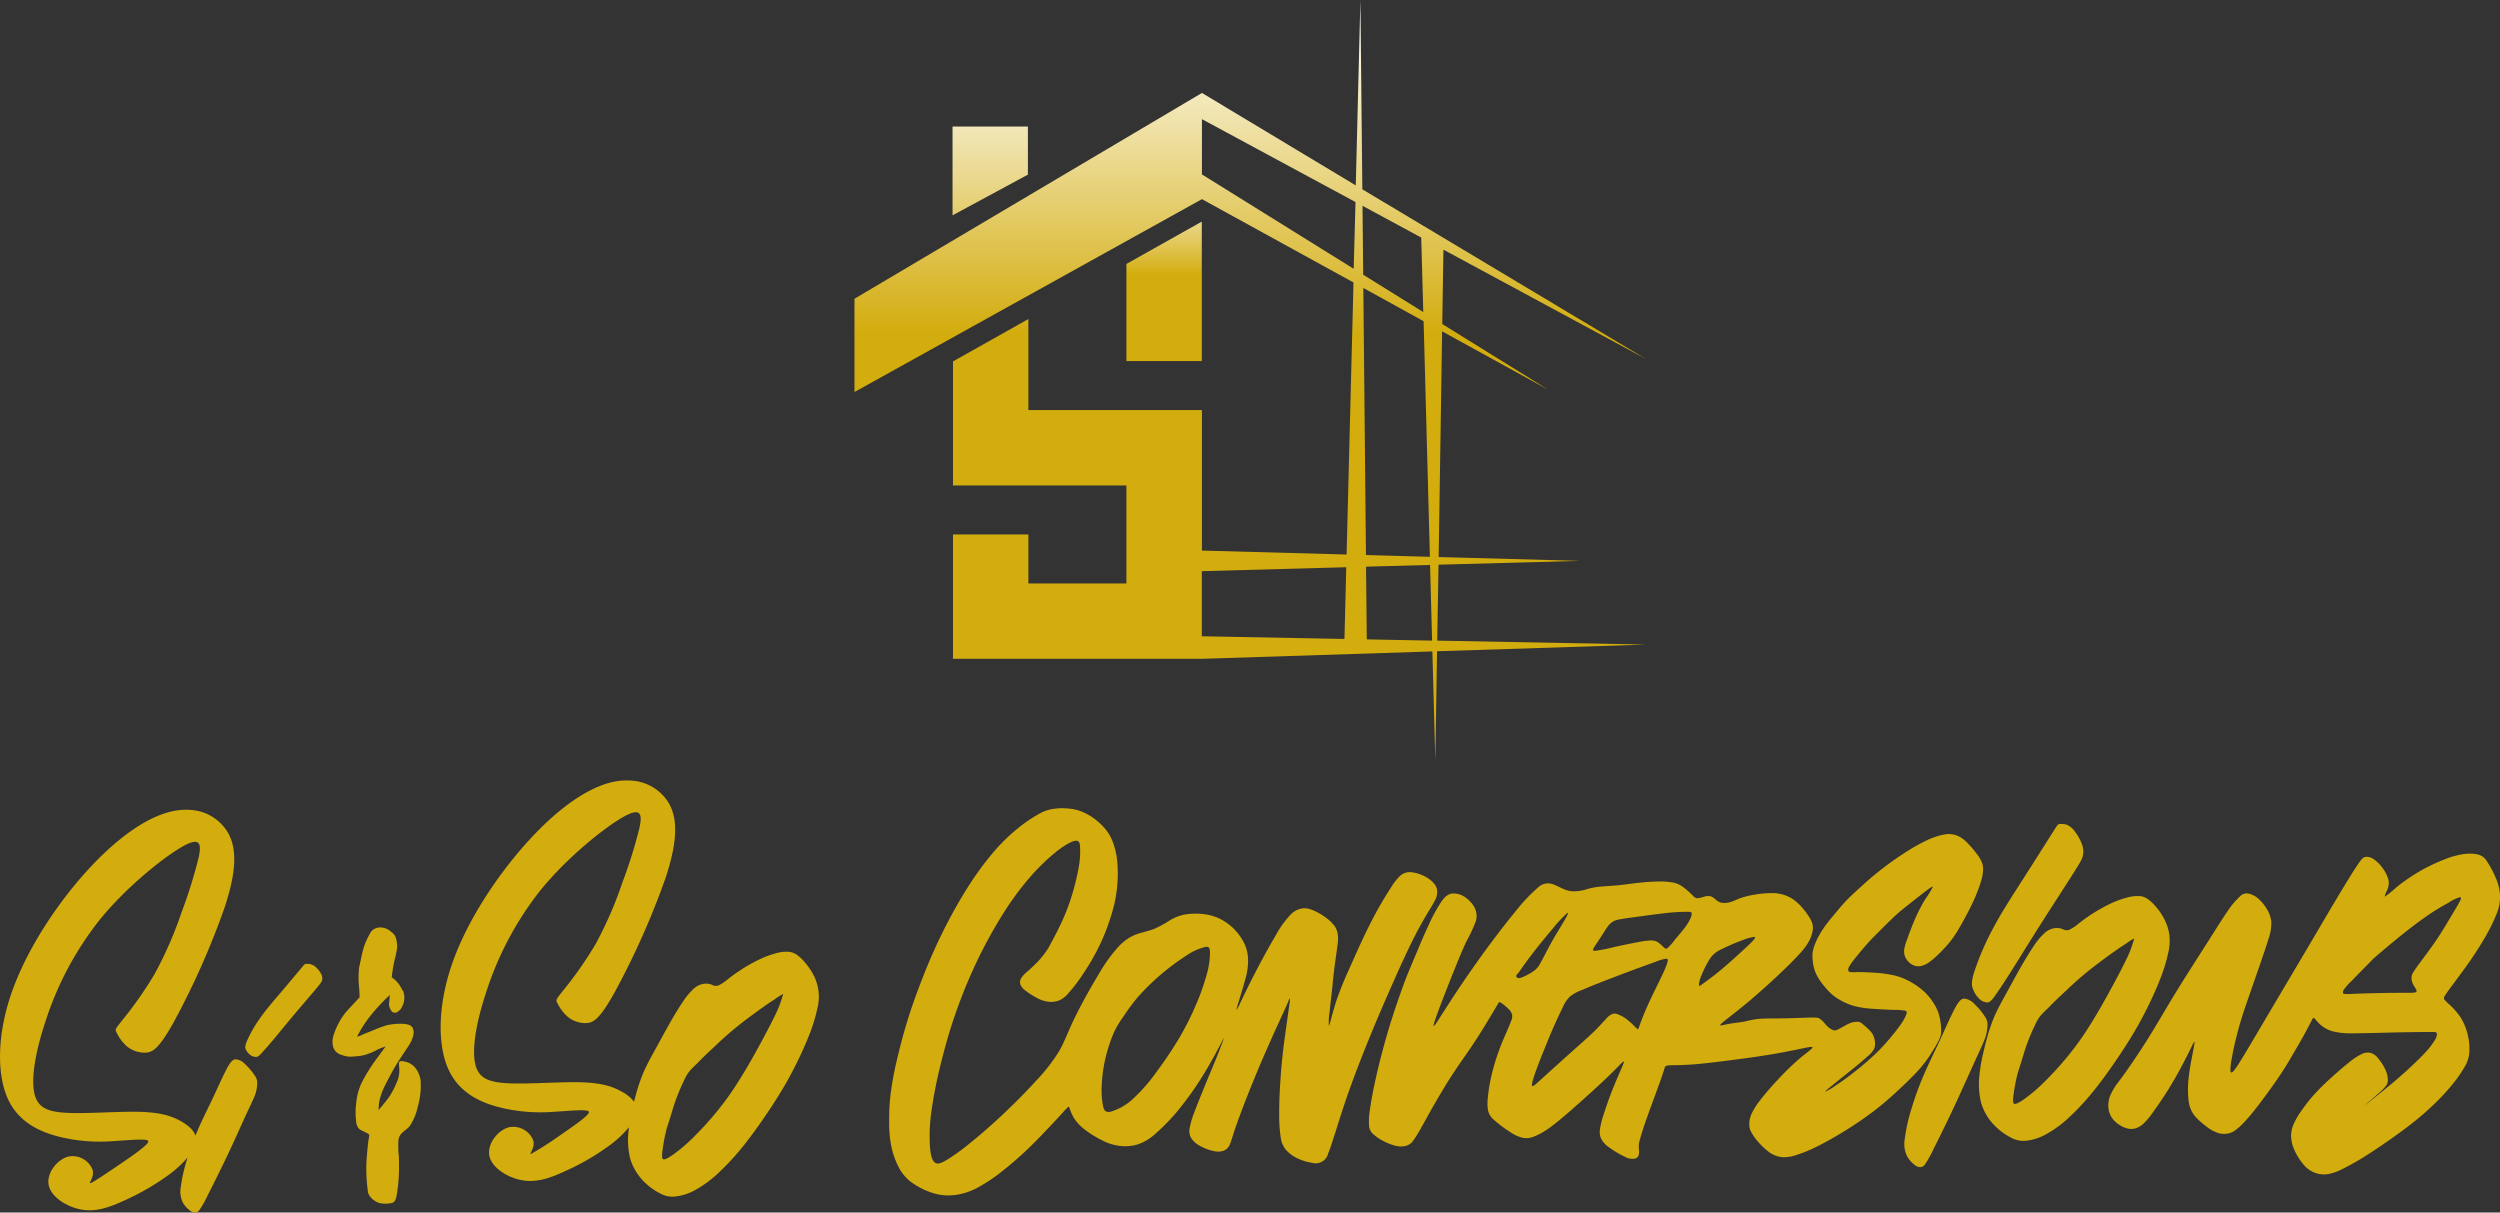 <svg xmlns="http://www.w3.org/2000/svg" xmlns:xlink="http://www.w3.org/1999/xlink" viewBox="0 0 723.83 351.07"><rect x="0" y="0" width="723.83" height="351.07" fill="#333333" stroke="none"/><defs><style>.cls-1{isolation:isolate;}.cls-2{fill:#d3ac0d;}.cls-3{fill:url(#linear-gradient);}.cls-4{fill:url(#linear-gradient-2);}.cls-5{fill:url(#linear-gradient-3);}</style><linearGradient id="linear-gradient" x1="361.99" y1="220.25" x2="361.99" gradientUnits="userSpaceOnUse"><stop offset="0.56" stop-color="#d3ac0d"/><stop offset="0.81" stop-color="#eddd9a"/><stop offset="1" stop-color="#fff"/></linearGradient><linearGradient id="linear-gradient-2" x1="337.04" y1="104.54" x2="337.04" y2="64.16" gradientUnits="userSpaceOnUse"><stop offset="0.62" stop-color="#d3ac0d"/><stop offset="0.67" stop-color="#d7b321"/><stop offset="0.9" stop-color="#e5cd6c"/><stop offset="1" stop-color="#ead78a"/></linearGradient><linearGradient id="linear-gradient-3" x1="286.7" y1="62.35" x2="286.7" y2="36.63" gradientUnits="userSpaceOnUse"><stop offset="0" stop-color="#e4cd6c"/><stop offset="0.41" stop-color="#ead88d"/><stop offset="1" stop-color="#f2e7b8"/></linearGradient></defs><g id="Layer_2" data-name="Layer 2"><g id="Layer_1-2" data-name="Layer 1"><g class="cls-1"><path class="cls-2" d="M594.15,241.28c-1.66,2.64-5,7.91-8.22,12.94S579.58,264,577,268.89a79,79,0,0,0-5.46,12.71c-.89,2.93-.64,3.87-.27,4.8a7.36,7.36,0,0,0,1.64,2.63,3.5,3.5,0,0,0,2.59,1.21c.81-.11,1.4-.91,2.33-2.24s2.22-3.21,4.49-6.81,5.53-8.92,9-14.36,7.09-11,9.12-14.21,2.44-4,2.63-4.93a6,6,0,0,0-.25-3.18,13.92,13.92,0,0,0-2-3.65,5.68,5.68,0,0,0-2.42-2.07,4.85,4.85,0,0,0-2.17-.19C595.82,238.65,595.82,238.65,594.15,241.28Z"/><path class="cls-2" d="M574.81,294.51a19.7,19.7,0,0,0-3.14-3.81,4.74,4.74,0,0,0-2.89-1.57c-.81,0-1.5.48-2.68,2.64s-2.85,6-4.48,9.5-3.22,6.7-4.64,10a90.6,90.6,0,0,0-3.6,9.91,50.28,50.28,0,0,0-1.89,8.6,8.22,8.22,0,0,0,.59,4.84,8,8,0,0,0,2.29,2.67,2.56,2.56,0,0,0,1.65.64,1.64,1.64,0,0,0,1.29-.76,30.66,30.66,0,0,0,2.57-4.62c1.52-3,4-8,6.13-12.59s4-8.77,5.46-12,2.58-5.49,3.19-7.16a11.62,11.62,0,0,0,.76-3.62A3.89,3.89,0,0,0,574.81,294.51Z"/><path class="cls-2" d="M617.92,271.69a8.76,8.76,0,0,1-.42,1.41,26.9,26.9,0,0,1-1.19,3.24c-1.17,2.59-3.21,6.47-5.29,10.29s-4.24,7.57-6.26,10.75a87.55,87.55,0,0,1-6.12,8.49,97.91,97.91,0,0,1-7.06,7.71,47.32,47.32,0,0,1-5.58,4.7c-1.44,1-2.39,1.47-2.83,1.3s-.36-1.44-.16-2.79a51.23,51.23,0,0,1,1.16-6c.29-1,.78-2.4,1.51-4.83s1.08-3.42,1.75-5.13,1.16-2.77,2.16-4.86,2.68-3.33,3.89-4.6,2.08-2.08,5-4.82a98.85,98.85,0,0,1,9-7.63c3.46-2.59,5.88-4.33,7.78-5.52A26.16,26.16,0,0,1,617.92,271.69Zm1-12.25a10.62,10.62,0,0,0-2.67.32,27.71,27.71,0,0,0-5.21,1.88,48.53,48.53,0,0,0-5.45,3.06c-1.54,1-2.64,1.83-3.7,2.65a12.84,12.84,0,0,1-2.87,1.9,2.38,2.38,0,0,1-1.85-.26,4.5,4.5,0,0,0-2.18-.27,5.51,5.51,0,0,0-2.94,1.35,20.06,20.06,0,0,0-3.33,4c-1.16,1.74-2.41,3.8-3.75,6.14s-2.75,5-4.06,7.35-2.51,4.56-3.43,6.66a45.61,45.61,0,0,0-2.05,5.85c-.5,1.73-.84,3.15-1.24,4.91a47.44,47.44,0,0,0-1.08,6.35,22.71,22.71,0,0,0,.48,7.94,15.61,15.61,0,0,0,3.77,6.47,18.13,18.13,0,0,0,5,3.69,7.21,7.21,0,0,0,4.15.86,15.06,15.06,0,0,0,5.54-1.69,32.44,32.44,0,0,0,7.08-5.14,74.83,74.83,0,0,0,8.23-9.11c2.88-3.71,5.86-8.06,8.19-11.7a110,110,0,0,0,5.58-9.7,103.62,103.62,0,0,0,4.29-9.44,47,47,0,0,0,2.41-7.9,14.41,14.41,0,0,0,.19-5.45,14.57,14.57,0,0,0-1.62-4.5,18.84,18.84,0,0,0-2.45-3.42,11.67,11.67,0,0,0-2.19-2,4.69,4.69,0,0,0-2.13-.79Z"/><path class="cls-2" d="M349.32,274.13c.88,0,1,.63,1,1.79a22.51,22.51,0,0,1-.78,5.66,65.6,65.6,0,0,1-3.21,9.2,82.33,82.33,0,0,1-4.9,9.75,114,114,0,0,1-6.48,9.67,49,49,0,0,1-7.06,8.08,16,16,0,0,1-6.45,3.62c-1.45.25-1.83-.51-2.1-1.79a24.14,24.14,0,0,1-.37-5.4,41.82,41.82,0,0,1,1-7.91,44.27,44.27,0,0,1,2.49-7.73,24.71,24.71,0,0,1,2.67-4.54,61,61,0,0,1,4.23-5.75,68.58,68.58,0,0,1,14.41-12.29,15.92,15.92,0,0,1,5.38-2.35ZM307.48,234a19.66,19.66,0,0,0-2.34.17,11.77,11.77,0,0,0-4.44,1.55,43.11,43.11,0,0,0-6.45,4.47,54.25,54.25,0,0,0-7,7,89.17,89.17,0,0,0-7,9.63c-2.32,3.66-4.66,7.77-6.85,12.13s-4.25,9-6,13.45-3.31,8.71-4.61,12.93-2.38,8.37-3.21,12a93.19,93.19,0,0,0-1.75,9.64,61.82,61.82,0,0,0-.39,7.67,34.74,34.74,0,0,0,.59,7.07,23.15,23.15,0,0,0,2.54,6.91,12.79,12.79,0,0,0,4.3,4.35,21.32,21.32,0,0,0,6,2.68,15.14,15.14,0,0,0,6,.29,19,19,0,0,0,6.16-2.07,48.7,48.7,0,0,0,7.43-5,101.13,101.13,0,0,0,8.67-7.72c3.15-3.12,6.6-6.86,8.38-8.81s1.9-2.13,2.11-1.64a16.65,16.65,0,0,0,1.2,2.81,13,13,0,0,0,3.31,3.58,30,30,0,0,0,5.3,3.23,14.28,14.28,0,0,0,4.8,1.45,12.66,12.66,0,0,0,5.09-.4,14.38,14.38,0,0,0,5.26-3.16,58.24,58.24,0,0,0,6.78-7.05,91.83,91.83,0,0,0,6.57-9.21c1.95-3.1,3.58-6.07,4.71-8.21,1-1.82,1.55-3.05,1.66-3.13h0a.18.18,0,0,1,0,.06c-.08.39-.86,2.49-1.86,5S350.21,311,349,314s-2.44,5.95-3.24,8.13a23.81,23.81,0,0,0-1.33,4.59,4.05,4.05,0,0,0,.42,2.73,6.68,6.68,0,0,0,2.55,2.3,14.19,14.19,0,0,0,4,1.52,5,5,0,0,0,3-.14,3.36,3.36,0,0,0,1.71-1.85c.39-.87.64-2,1.6-4.79s2.64-7.24,4.35-11.5,3.45-8.33,4.81-11.42,2.32-5.2,3.34-7.42,2.08-4.52,2.7-5.94a5.23,5.23,0,0,1,.58-1.22h0a5.3,5.3,0,0,1-.13,1.48c-.29,2.2-1,7.1-1.58,11.45s-.89,8.16-1.11,11.62-.32,6.57-.3,9.24a42,42,0,0,0,.44,6.55,7,7,0,0,0,1.56,3.65,10.36,10.36,0,0,0,3.44,2.46,15.15,15.15,0,0,0,4.11,1.24,3.7,3.7,0,0,0,4.62-2.71c.56-1.29,1.17-3.21,2.18-6.41s2.4-7.68,4.37-13.14,4.53-11.86,6.71-17.11,4-9.35,5.91-13.67,4-8.85,5.79-12.37,3.27-6,4.31-7.73a35.52,35.52,0,0,0,1.92-3.37,4.77,4.77,0,0,0,.39-2,3.44,3.44,0,0,0-.53-1.82,7.18,7.18,0,0,0-1.84-1.86,10.16,10.16,0,0,0-2.46-1.3,10.7,10.7,0,0,0-2.55-.64,4.44,4.44,0,0,0-1.91.17,4.12,4.12,0,0,0-1.59,1,17,17,0,0,0-2.57,3.36,104.27,104.27,0,0,0-5.7,9.87c-2.26,4.41-4.68,9.85-6.46,13.89a94.68,94.68,0,0,0-3.8,9.54c-.91,2.89-1.62,6-1.89,6.54a.19.19,0,0,1-.07.08h0a18.09,18.09,0,0,1,.21-4c.23-2.28.53-4.71.76-6.89s.4-4.1.69-6.31.68-4.69.86-6.35a9.69,9.69,0,0,0,0-3.28,5.55,5.55,0,0,0-1-2.24,11.3,11.3,0,0,0-2.25-2.14,18.19,18.19,0,0,0-2.72-1.72,10.52,10.52,0,0,0-2.23-.89,4.72,4.72,0,0,0-2.21-.14,6.08,6.08,0,0,0-3.09,1.67,27.55,27.55,0,0,0-4.34,6c-1.88,3.14-4.34,7.67-6.23,11.33s-3.21,6.48-4.1,8.33a10.31,10.31,0,0,1-1.08,2h0a1.94,1.94,0,0,1,.13-.72c.39-1.44,1.64-5.23,2.35-7.94a19.34,19.34,0,0,0,.86-5.92,11.77,11.77,0,0,0-1-4.45,15.75,15.75,0,0,0-6.78-7.13,14,14,0,0,0-4.85-1.51,19,19,0,0,0-5.65.08,12.81,12.81,0,0,0-4.38,1.69,31.91,31.91,0,0,1-4.59,2.5c-1.72.67-3.66,1-5.38,1.66a13.56,13.56,0,0,0-4.83,3.4,43.87,43.87,0,0,0-5.57,7.67c-2.32,3.79-5.3,9.13-7.25,13.15s-2.84,6.73-4.42,9.48A51.67,51.67,0,0,1,299.9,313c-2.89,3.19-6.43,6.76-9.9,10s-6.86,6.15-9.61,8.34a58.68,58.68,0,0,1-6.34,4.54c-1.53.9-2.5,1.25-3.24.81s-1.27-1.64-1.51-4.12a49.69,49.69,0,0,1,.36-10.68,133.44,133.44,0,0,1,2.86-14.39c1.18-4.77,2.43-9.14,4.08-13.89a149.31,149.31,0,0,1,6.07-14.9,137.07,137.07,0,0,1,7.71-14.08,84.51,84.51,0,0,1,7.89-10.72,59.6,59.6,0,0,1,7.87-7.57c2.38-1.84,4.32-2.85,5.36-2.92s1.18.8,1.23,2.12a26.47,26.47,0,0,1-.41,5.62,71.46,71.46,0,0,1-2.15,8.63,58.64,58.64,0,0,1-2.92,7.48c-1.09,2.34-2.34,4.69-3,5.87a13.41,13.41,0,0,1-1,1.78,28.14,28.14,0,0,1-2.31,3,46.52,46.52,0,0,1-3.4,3.29,9,9,0,0,0-1.94,2.09,2.27,2.27,0,0,0-.14,1.79,3.85,3.85,0,0,0,1.4,1.68,22.31,22.31,0,0,0,3.37,2.17,9.22,9.22,0,0,0,3.34,1.1,6.48,6.48,0,0,0,3.09-.38,7.45,7.45,0,0,0,2.72-2.14,44.94,44.94,0,0,0,3.69-4.76c1.37-2,2.81-4.32,4-6.52a56.44,56.44,0,0,0,3.11-6.72,64,64,0,0,0,2.42-7.59,40.18,40.18,0,0,0,.87-12.67,22.2,22.2,0,0,0-1.26-5.44A12.57,12.57,0,0,0,320,240a18.34,18.34,0,0,0-3.2-3,17,17,0,0,0-3.42-1.93,12.25,12.25,0,0,0-3.61-.93A21.07,21.07,0,0,0,307.48,234Z"/><path class="cls-2" d="M482.45,277.58a.38.38,0,0,1,.43.41c0,.72-.69,2.42-1.86,4.85s-2.76,5.58-3.95,8.24-2,4.82-2.38,5.89-.39,1.09-.54,1-.44-.38-1-.93a24.06,24.06,0,0,0-2.25-2,9.73,9.73,0,0,0-2.46-1.35,2.18,2.18,0,0,0-1.66-.11A5.45,5.45,0,0,0,465,295c-.8.84-1.89,2.11-3.62,3.79s-4.11,3.76-6.81,6.17-5.72,5.15-7.76,7-3.1,2.92-3.24,2.32.61-2.84,1.52-5.29,2-5.1,3.27-8.22,2.91-6.72,4-8.86a10.09,10.09,0,0,1,2.16-3.35,12.11,12.11,0,0,1,3.57-1.94c2.27-1,6.11-2.51,10.23-4.08s8.52-3.17,11.14-4.11A11.92,11.92,0,0,1,482.45,277.58Zm25.33-6.32c.2,0,.32,0,.35.14.11.41-1.33,1.76-3.26,3.54s-4.36,4-6.57,5.84-4.22,3.3-5.22,4a7.89,7.89,0,0,1-1,.71h0a.46.46,0,0,1-.13-.22,1.7,1.7,0,0,1,0-.66,9,9,0,0,1,.66-2.18,33.46,33.46,0,0,1,2.33-4.63,7.5,7.5,0,0,1,3.28-2.87,63.4,63.4,0,0,1,6.14-2.66,14.88,14.88,0,0,1,3.45-1Zm-53.86-7c.3,0-.4,1.28-1.33,2.85s-2.27,3.72-3.47,5.87-2.3,4.41-3.1,5.81a6.11,6.11,0,0,1-2.13,2.47,19.15,19.15,0,0,1-2.88,1.58c-.82.35-1.27.42-1.58.31a.61.61,0,0,1-.4-.68,1.32,1.32,0,0,1,.44-.63l.13-.12c1.32-1.86,2.63-3.73,4.33-5.93s3.78-4.76,5.71-7a35.55,35.55,0,0,1,4.19-4.48Zm34.67-.27c1.17,0,1.23.25,1.22.55a3.34,3.34,0,0,1-.35,1.32,14.08,14.08,0,0,1-1.61,2.67c-.83,1.11-2,2.43-2.93,3.57a15.54,15.54,0,0,1-2.17,2.43c-.51.32-.81,0-1.24-.43a8.58,8.58,0,0,0-1.54-1.31,3.47,3.47,0,0,0-2-.5,22,22,0,0,0-3.68.49c-1.84.34-4.5.87-6.94,1.41a40.61,40.61,0,0,1-5.57,1.1c-.91,0-.51-.59,0-1.39l1.55-2.33c.34-.51.33-.51.64-1s.91-1.45,1.39-2.12a5.86,5.86,0,0,1,1.26-1.36,4.57,4.57,0,0,1,2-.84c1.05-.24,2.64-.44,5.1-.77s5.8-.81,8.59-1.11A52.57,52.57,0,0,1,488.59,264Zm76.2-22.52a11,11,0,0,0-2.81.35,21.88,21.88,0,0,0-4.4,1.62,56.29,56.29,0,0,0-6,3.41c-2.16,1.38-4.37,2.94-6.36,4.48s-3.77,3-5.47,4.55-3.33,3-4.69,4.36-2.46,2.71-3.49,3.94-2,2.4-2.8,3.46a29.08,29.08,0,0,0-1.91,2.9,21.54,21.54,0,0,0-1.24,2.51,11.69,11.69,0,0,0-.77,2.53,9.23,9.23,0,0,0,0,2.63,12.89,12.89,0,0,0,.65,3,13.23,13.23,0,0,0,1.65,3,25.54,25.54,0,0,0,2.7,3.17,13.73,13.73,0,0,0,3,2.21,17.9,17.9,0,0,0,3.91,1.66,25.44,25.44,0,0,0,5,.79c2,.17,4.56.28,6.37.35a20.35,20.35,0,0,1,3.47.23c.54.17.53.49.33,1.08a11.87,11.87,0,0,1-1.46,2.71c-.86,1.26-2.19,2.93-3.45,4.41a52.62,52.62,0,0,1-4,4.28c-1.59,1.51-3.57,3.24-5.52,4.79s-3.87,3-5.82,4.26a19.48,19.48,0,0,1-3.26,1.95h0s.07-.12.21-.26c.87-.86,4.59-3.77,7.17-5.84s4-3.31,5-4.21a7.45,7.45,0,0,0,1.76-2,3.46,3.46,0,0,0,.32-1.78,6.25,6.25,0,0,0-.4-2,5.54,5.54,0,0,0-1.28-1.81,25.08,25.08,0,0,0-1.93-1.72,2.08,2.08,0,0,0-1.24-.63,5.83,5.83,0,0,0-2,.24,10.73,10.73,0,0,0-2.08,1c-.7.39-1.46.82-2,1.05a1.44,1.44,0,0,1-1.27.08,5.66,5.66,0,0,1-1.53-1,16.12,16.12,0,0,1-1.13-1.27,9.72,9.72,0,0,0-1.13-1c-.33-.24-.56-.35-2.18-.34s-4.66.16-7.64.22-5.93,0-7.81.16a28.54,28.54,0,0,0-4.11.78c-1.38.26-3.3.43-4.83.72s-2.67.71-2.13.09,2.75-2.27,5-4.06,4.5-3.7,6.86-5.79,4.79-4.35,6.84-6.33,3.69-3.69,4.82-5a14.59,14.59,0,0,0,2.2-3.2,9.53,9.53,0,0,0,.87-2.51,5.34,5.34,0,0,0,0-2.07,6.52,6.52,0,0,0-.9-2,21.21,21.21,0,0,0-2-2.73,14.33,14.33,0,0,0-2.72-2.51,10.25,10.25,0,0,0-3.08-1.41,11.66,11.66,0,0,0-3.43-.38,28.09,28.09,0,0,0-4.57.43A25,25,0,0,0,504,260c-1.13.42-1.95.85-2.82,1.12a6.24,6.24,0,0,1-2.54.29,3.66,3.66,0,0,1-1.79-.86,4.88,4.88,0,0,0-1.58-1.06,4,4,0,0,0-2,.17,6,6,0,0,1-2,.39c-.54-.08-.89-.5-1.52-1.11a22.57,22.57,0,0,0-2.36-2.05,7.16,7.16,0,0,0-2.78-1.32,19.23,19.23,0,0,0-4.42-.34c-1.86,0-4.15.19-6.16.41s-3.72.51-5.8.7-4.51.28-6.12.51a22.88,22.88,0,0,0-3.41.82,12.77,12.77,0,0,1-3.3.38,7.17,7.17,0,0,1-2.73-.67c-.9-.39-1.91-.93-2.71-1.24a4.71,4.71,0,0,0-2.05-.37,4.32,4.32,0,0,0-2.72,1.29,50.86,50.86,0,0,0-6.49,6.93c-3.07,3.72-7.17,9.1-10.77,14.15s-6.73,9.76-9,13.3-3.61,5.74-3.85,5.63l0,0c-.17-.27.9-3.19,2.06-6.24s2.41-6.24,3.7-9.45,2.6-6.43,3.78-8.9a45.54,45.54,0,0,0,2.65-5.68,5.35,5.35,0,0,0-.38-4.11,8.61,8.61,0,0,0-2.82-3,5.72,5.72,0,0,0-3.15-1c-1,0-2,.28-3.29,1.93a45.52,45.52,0,0,0-4.08,7.42c-1.29,2.75-2.33,5.25-3.22,7.36h0c-.89,2.12-1.63,3.85-2.26,5.38s-1.18,2.87-2.18,5.66-2.48,7-3.84,11.56-2.61,9.33-3.54,13.43-1.55,7.48-1.87,9.85a19.73,19.73,0,0,0-.25,4.69,3.41,3.41,0,0,0,1,2.2,12.28,12.28,0,0,0,2.78,2,16.38,16.38,0,0,0,3.85,1.56,6.26,6.26,0,0,0,3.16,0,3.83,3.83,0,0,0,2-1.49,33.15,33.15,0,0,0,2.27-3.68c1-1.71,2.2-4,3.75-6.68s3.41-5.85,5.31-8.76,3.82-5.55,5.72-8.38,3.74-5.83,5-7.94,2-3.31,2.38-4,.48-.8,1-.45a14.25,14.25,0,0,1,2.18,1.81,3.39,3.39,0,0,1,1,1.55,3.16,3.16,0,0,1-.32,2c-.4,1.11-1.18,2.9-2,4.77s-1.55,3.82-2.22,5.85a58.61,58.61,0,0,0-1.64,6.07,45.57,45.57,0,0,0-.81,5.18,14.17,14.17,0,0,0,0,3.77,4.87,4.87,0,0,0,1.76,2.9,36,36,0,0,0,4.58,3.44,11.17,11.17,0,0,0,3.58,1.71,5.63,5.63,0,0,0,3.33-.29,20.71,20.71,0,0,0,4.66-2.63c1.76-1.26,3.7-2.9,5.82-4.74s4.42-3.91,6.72-6,4.57-4.24,6.19-5.86,2.58-2.71,2.72-2.53-.55,1.64-1.33,3.44-1.67,3.92-2.47,6-1.5,4.16-2.05,5.88a26.76,26.76,0,0,0-1.06,4.17,4.91,4.91,0,0,0,.29,2.75,6.51,6.51,0,0,0,2.3,2.57,27.54,27.54,0,0,0,4.74,2.82,4.14,4.14,0,0,0,2.84.46,1.45,1.45,0,0,0,1.07-1.09,6.47,6.47,0,0,0,0-1.87,7.19,7.19,0,0,1,.35-2.66c.38-1.47,1.15-3.86,2.28-7s2.59-7.06,3.47-9.51,1.15-3.41,1.34-4,.31-.8,1.3-.86,2.86,0,6.33-.22,8.57-.88,12.71-1.42,7.35-1,10.46-1.51,6.12-1.12,8.39-1.59,3.8-.82,3.65-.38-2,1.66-4,3.38a82.35,82.35,0,0,0-6.22,6.09c-2,2.14-3.72,4.17-5,5.84a19.17,19.17,0,0,0-2.49,4,7,7,0,0,0-.57,2.66,4.29,4.29,0,0,0,.41,2.2,14.22,14.22,0,0,0,2,2.94,22.42,22.42,0,0,0,3,2.91,7.8,7.8,0,0,0,2.45,1.33,6.47,6.47,0,0,0,2.22.37,11.24,11.24,0,0,0,3.25-.55,38.45,38.45,0,0,0,5.94-2.39c2.5-1.22,5.54-2.92,8.49-4.75s5.82-3.8,8.2-5.61,4.27-3.45,6.4-5.4,4.5-4.22,6.15-6a33.45,33.45,0,0,0,3.46-4.33c.84-1.26,1.59-2.49,2.12-3.41a16.4,16.4,0,0,0,1.08-2.12,5,5,0,0,0,.37-2.16,18.76,18.76,0,0,0-.47-3.92,12,12,0,0,0-1.44-3.52,17.28,17.28,0,0,0-2.6-3.38,19,19,0,0,0-3.72-2.85,18.75,18.75,0,0,0-4.91-2.14,35.09,35.09,0,0,0-6.14-.89c-2-.14-3.73-.17-4.91-.18a15.17,15.17,0,0,1-2.16,0,.58.58,0,0,1-.54-.51,1.45,1.45,0,0,1,.21-1,16.32,16.32,0,0,1,1.65-2.36c1-1.24,2.48-3.06,3.83-4.55s2.52-2.62,3.79-3.89,2.65-2.66,4-3.92,2.82-2.4,4.36-3.62,3.19-2.52,4.49-3.51,2.21-1.68,2.11-1.24a29.7,29.7,0,0,1-2.11,3.44,39.9,39.9,0,0,0-2.19,4c-.62,1.28-1.17,2.56-1.67,3.84s-1,2.54-1.34,3.62a18.93,18.93,0,0,0-.87,2.73,4.35,4.35,0,0,0,.06,2.16,4.57,4.57,0,0,0,1.08,1.8,4.49,4.49,0,0,0,1.7,1.13,3.77,3.77,0,0,0,1.92.13,6,6,0,0,0,2.13-.93,20.19,20.19,0,0,0,2.72-2.25,44.49,44.49,0,0,0,3.41-3.64,29.44,29.44,0,0,0,2.73-4c.9-1.52,1.91-3.37,2.78-5.05s1.58-3.17,2.19-4.65a40.1,40.1,0,0,0,1.48-4.12,12.54,12.54,0,0,0,.55-2.91,5.55,5.55,0,0,0-.31-2.42,11,11,0,0,0-1.68-2.73,28,28,0,0,0-3-3.41,8.08,8.08,0,0,0-2.54-1.66,4.87,4.87,0,0,0-1.94-.39Z"/><path class="cls-2" d="M226.77,287.76h0c0,.11-.39,1.22-.43,1.4a28.07,28.07,0,0,1-1.19,3.24c-1.17,2.59-3.21,6.47-5.29,10.3s-4.25,7.57-6.27,10.74a84.28,84.28,0,0,1-6.12,8.49,94.18,94.18,0,0,1-7.06,7.71,45.74,45.74,0,0,1-5.58,4.7c-1.43,1-2.38,1.47-2.82,1.3s-.36-1.44-.16-2.79a51.23,51.23,0,0,1,1.16-6c.28-1,.78-2.4,1.51-4.82a52.74,52.74,0,0,1,1.75-5.14c.67-1.7,1.16-2.77,2.16-4.86s2.68-3.33,3.88-4.6,2.09-2.08,5-4.82a98.93,98.93,0,0,1,9-7.63c3.47-2.58,5.89-4.32,7.79-5.52A24,24,0,0,1,226.77,287.76ZM182.58,226a18.18,18.18,0,0,0-5.16.41c-7.23,1.59-15.79,7.56-24.44,17.06s-17.4,22.5-21.84,34.9-4.58,24.19-1.23,31.4,10.19,9.83,15.89,11.12a49.55,49.55,0,0,0,14.71,1c4.46-.26,9.68-.82,10,0s-3.92,3.78-7.74,6.39a104.46,104.46,0,0,1-8.91,5.76c-1,.4,1.12-1.57.56-3.78a6.22,6.22,0,0,0-7-3.89c-3.23.78-6.43,4.81-5.73,8.28s5.31,6.37,9.6,7.09,8.28-.76,12.61-2.78a70,70,0,0,0,12.91-7.57,32.74,32.74,0,0,0,5.29-5c0,.36-.09.72-.12,1.09a22.79,22.79,0,0,0,.48,7.95,15.59,15.59,0,0,0,3.77,6.46,18.13,18.13,0,0,0,5,3.69,7.21,7.21,0,0,0,4.15.86,15.06,15.06,0,0,0,5.54-1.69,32.68,32.68,0,0,0,7.08-5.14,74.25,74.25,0,0,0,8.23-9.12c2.88-3.7,5.86-8.05,8.19-11.69s4-6.58,5.58-9.7a103.62,103.62,0,0,0,4.29-9.44,47.26,47.26,0,0,0,2.41-7.9,13.54,13.54,0,0,0-1.43-9.95,19.34,19.34,0,0,0-2.45-3.42,11.67,11.67,0,0,0-2.19-2,4.51,4.51,0,0,0-2.13-.79,4.68,4.68,0,0,0-.67-.05,10.69,10.69,0,0,0-2.68.32,27.9,27.9,0,0,0-5.2,1.88,47.66,47.66,0,0,0-5.45,3.06c-1.55,1-2.64,1.83-3.7,2.65a12.64,12.64,0,0,1-2.88,1.9,2.35,2.35,0,0,1-1.84-.26,4.62,4.62,0,0,0-2.18-.28,5.63,5.63,0,0,0-2.94,1.35,19.82,19.82,0,0,0-3.33,4c-1.17,1.73-2.42,3.79-3.75,6.14s-2.76,5-4.06,7.35-2.51,4.56-3.43,6.66a46.81,46.81,0,0,0-2.06,5.85c-.28,1-.52,1.9-.75,2.82a10.56,10.56,0,0,0-3.45-2.86c-2.63-1.51-5.8-2.59-11.8-2.77s-14.79.53-20.75.3-9.07-1.39-10-5.67.19-11.67,3.19-20.72a93.61,93.61,0,0,1,15.63-29.41c7.81-9.65,18.59-18.21,24-21.29s5.58-.68,4.69,3.36a140.93,140.93,0,0,1-4.91,15.63,111,111,0,0,1-7.76,17.82,110.74,110.74,0,0,1-9.45,13.51c-2.07,2.61-2.07,2.61-1.61,3.49a12.74,12.74,0,0,0,2.93,3.94,8,8,0,0,0,5.64,1.88c2-.16,3.8-1.27,8.12-9.05a229.49,229.49,0,0,0,14.61-32.83c3.5-10.58,3.71-17.28.85-22A13.53,13.53,0,0,0,182.58,226Z"/><path class="cls-2" d="M106.92,328.69c.07-.44-1.77-1.09-2.73-1.66a3.29,3.29,0,0,1-1.07-2.37,19.81,19.81,0,0,1,0-5.1,17.27,17.27,0,0,1,1.61-6.1,46.9,46.9,0,0,1,3.58-5.9c1.28-1.77,2.07-2.82,3.35-4.59a19.1,19.1,0,0,0-2.36.93,17.8,17.8,0,0,1-2.82,1.27,11.44,11.44,0,0,1-2.51.58c-2.89.28-3.08.32-5.17-.33a3.5,3.5,0,0,1-2.41-2.54,6.3,6.3,0,0,1,.22-3.23,20.33,20.33,0,0,1,3.57-6.64c1.82-2,2.71-2.94,3.94-4.25,0-.57-.1-2.2-.13-2.76a25.3,25.3,0,0,1,0-5.92c.59-2.71.83-4.09,1.35-5.85a22,22,0,0,1,2.18-4.6,3.49,3.49,0,0,1,2.71-1.1,4.59,4.59,0,0,1,3,1.25,3.5,3.5,0,0,1,1.55,2.42c.44,2.1.09,2.64-.15,4.27a39.77,39.77,0,0,0-1.21,6.51,8.66,8.66,0,0,1,2.17,2.1c.53.8.69,1.25,1.21,2a6.18,6.18,0,0,1,.15,3c-.5,1.71-1.08,2.46-1.82,2.83,0,0-.1.35-1,.28a1.13,1.13,0,0,1-.88-.63,3.43,3.43,0,0,1-.62-1.76c.08-.91.15-1.87.24-2.78-.29.44-1.29,1.2-1.68,1.67a54.84,54.84,0,0,0-4.49,5.12,34.68,34.68,0,0,0-3.31,5.33,4.92,4.92,0,0,0,1.48-.55c1.28-.55,1.94-.75,3.23-1.31s2.34-.93,3.75-1.41a17.9,17.9,0,0,1,4.86-.44c.73.05,2,.2,2.43.77.67.49.73,1.92.48,2.74a9.15,9.15,0,0,1-1.07,2.48c-.92,1.44-2.92,4.34-4.2,6.48-1.13,1.9-3,5.61-3,5.61a20.06,20.06,0,0,0-1.47,4.08,21.54,21.54,0,0,0-.29,2.81s2.23-2.54,3.22-4a26.06,26.06,0,0,0,2.09-4.09c1.22-2.67.49-4.76.64-5.64.1-.54.83-.52,1.63-.3a5,5,0,0,1,3,1.73,7.41,7.41,0,0,1,1.62,3.75,22.45,22.45,0,0,1-.84,7.62,16.27,16.27,0,0,1-2.14,5.29c-.73,1.17-2.19,1.75-2.94,2.91a3.53,3.53,0,0,0-.51,1.4,28.11,28.11,0,0,0,.14,4.93c0,1.47.06,2.94,0,4.41a43,43,0,0,1-.4,5c-.3,2.28-.52,3.46-1.44,3.83a8,8,0,0,1-3.82.07c-.91-.22-2.91-1.43-3.28-3.08a49.3,49.3,0,0,1-.49-8.21c.14-3.08.62-7,.62-7C106.86,329.42,106.85,329.12,106.92,328.69Z"/><path class="cls-2" d="M712.22,259.77c.15,0,.24,0,.28.15.16.51-1,2.31-2.25,4.41s-2.66,4.49-4.11,6.73-3,4.31-4.32,6.1-2.48,3.28-3.06,4.29a3.06,3.06,0,0,0-.52,2.08,4.14,4.14,0,0,0,.57,1.71c.37.65,1,1.44.85,1.83s-1.07.38-2.76.38-4.15,0-6.71.05-5.21.11-7.14.18-3.16.15-3.84.13-.81-.11-.84-.34a1.55,1.55,0,0,1,.29-1,17.29,17.29,0,0,1,2.17-2.42c1.48-1.53,4-4.11,5.28-5.4a23.8,23.8,0,0,1,2.53-2.36c1.27-1.08,3.8-3.23,6.35-5.29s5.11-4,7.52-5.69,4.66-3,6.52-4A11.27,11.27,0,0,1,712.22,259.77Zm3.41-12.6a12.9,12.9,0,0,0-2.37.12,24.13,24.13,0,0,0-5.5,1.54,52.06,52.06,0,0,0-7,3.32,56.19,56.19,0,0,0-6.75,4.61,37,37,0,0,1-3.44,2.8c-.32.06.26-1.07.64-2a4.47,4.47,0,0,0,.32-2.81,10.05,10.05,0,0,0-1.67-3.39,10.34,10.34,0,0,0-2.63-2.62,3.47,3.47,0,0,0-2.33-.64c-.64.1-1.1.47-2.51,2.59s-3.77,6-6.57,10.69-6,10.21-9.31,15.78-6.62,11.18-9.57,16.16-5.49,9.32-7.49,12.62-3.45,5.55-3.65,4.18.82-6.38,1.81-10.3,1.95-6.77,2.93-9.62,2-5.73,3.1-8.93,2.35-6.73,3.09-9.22a13.81,13.81,0,0,0,.89-5.28,9,9,0,0,0-1.39-3.72,12.17,12.17,0,0,0-2.54-3,6.07,6.07,0,0,0-2.77-1.34,2.62,2.62,0,0,0-2.36.81,22.81,22.81,0,0,0-3.48,4.12c-1.38,2-3,4.55-5.55,8.58s-6.13,9.53-9.33,14.74-6,10.14-8.52,14.12-4.59,7-6,9-2.11,2.91-2.81,3.82a20.22,20.22,0,0,0-1.76,3,7.51,7.51,0,0,0-.69,3.13,6.75,6.75,0,0,0,.81,3.25,7.35,7.35,0,0,0,2.3,2.34,7.81,7.81,0,0,0,2.62,1.15,4.25,4.25,0,0,0,2.3-.12,6.09,6.09,0,0,0,2.26-1.42,23.6,23.6,0,0,0,2.84-3.47c1.22-1.69,2.8-4,4.12-6.11s2.39-4,3.51-6.05,2.31-4.42,3.09-6,1.17-2.47,1.12-1.77-.52,3-.93,5.17-.73,4.34-.88,6.16a27.78,27.78,0,0,0,0,4.58,11.07,11.07,0,0,0,.64,3.23,8.26,8.26,0,0,0,1.82,2.77,26,26,0,0,0,3.24,2.77A11.07,11.07,0,0,0,642.1,328a5.75,5.75,0,0,0,2.47.26,5.25,5.25,0,0,0,2.45-.89,18,18,0,0,0,3-2.73c1.1-1.18,2.29-2.6,3.94-4.76s3.78-5.07,5.37-7.39,2.65-4,3.85-6.06,2.56-4.35,3.63-6.28,1.86-3.44,2.32-4.34.59-1.17.81-1.08.54.55,1,1.07a10.13,10.13,0,0,0,1.82,1.6,9.1,9.1,0,0,0,2.7,1.21,18.37,18.37,0,0,0,4,.55c1.6.07,3.46,0,6.3-.05s6.64-.17,9.93-.23,6.08-.08,7.68-.09,2,0,2.16.35a3,3,0,0,1-.61,2.07,22.3,22.3,0,0,1-3,3.82c-1.46,1.55-3.4,3.4-5.24,5.07s-3.57,3.16-6,5.14-5.51,4.45-5.9,4.72,1.93-1.68,3.43-3a16.78,16.78,0,0,0,2.6-2.57,2.5,2.5,0,0,0,.54-1.52,6.52,6.52,0,0,0-.2-1.73,8.54,8.54,0,0,0-.88-2.18,15.67,15.67,0,0,0-1.83-2.68,4.26,4.26,0,0,0-2-1.41,3.75,3.75,0,0,0-2.5.24,17.05,17.05,0,0,0-3.67,2.38c-1.54,1.21-3.46,2.86-5.25,4.49a68.5,68.5,0,0,0-4.92,4.83,50.16,50.16,0,0,0-3.76,4.77,22.55,22.55,0,0,0-2.31,4,8.24,8.24,0,0,0-.68,3.5,10.46,10.46,0,0,0,1,4,17.64,17.64,0,0,0,2.89,4.43,7.68,7.68,0,0,0,3.24,2.13,7.07,7.07,0,0,0,3.2.34,13.41,13.41,0,0,0,4.36-1.43,77,77,0,0,0,8.32-4.8c3.56-2.3,7.92-5.36,11.27-7.94a83.27,83.27,0,0,0,7.68-6.66,65.15,65.15,0,0,0,5-5.49,37.48,37.48,0,0,0,3.14-4.53,9.6,9.6,0,0,0,1.44-3.84,16.35,16.35,0,0,0-.32-5.33,16.7,16.7,0,0,0-2.18-5.44,20.27,20.27,0,0,0-3.23-3.69,10.06,10.06,0,0,1-1.48-1.51c-.19-.34-.16-.63,1-2.23s3.35-4.5,5.34-7.27,3.71-5.41,5.22-8a51,51,0,0,0,3.56-7.1,13,13,0,0,0,1.05-5.21,14.53,14.53,0,0,0-1.13-5.06,29.68,29.68,0,0,0-2.63-5,4.11,4.11,0,0,0-2.51-2A8.75,8.75,0,0,0,715.63,247.17Z"/><path class="cls-2" d="M55,234.49a18.11,18.11,0,0,0-5.15.41c-7.25,1.59-15.8,7.55-24.45,17S8,274.46,3.56,286.86-1,311.05,2.33,318.26s10.19,9.83,15.89,11.12a49.55,49.55,0,0,0,14.71,1c4.46-.26,9.68-.83,10,0s-3.93,3.78-7.75,6.39-7.92,5.37-8.91,5.76,1.13-1.57.56-3.78a6.22,6.22,0,0,0-7-3.89c-3.23.78-6.44,4.8-5.73,8.27s5.31,6.38,9.6,7.1,8.28-.77,12.62-2.79a71.2,71.2,0,0,0,12.91-7.56,33.11,33.11,0,0,0,5.09-4.74c-.08.24-.16.49-.23.73a46.68,46.68,0,0,0-1.75,7.82,7.46,7.46,0,0,0,.55,4.41A7.34,7.34,0,0,0,55,350.48a2.38,2.38,0,0,0,1.52.59,1.53,1.53,0,0,0,1.19-.7,27.29,27.29,0,0,0,2.38-4.2c1.4-2.73,3.67-7.28,5.66-11.45s3.68-8,5-10.9,2.39-5,3-6.53a10.67,10.67,0,0,0,.71-3.28,3.63,3.63,0,0,0-.57-2.42,18.19,18.19,0,0,0-2.9-3.46,4.29,4.29,0,0,0-2.67-1.43c-.75,0-1.39.43-2.48,2.4s-2.63,5.44-4.13,8.64-3,6.09-4.29,9.08c-.28.65-.56,1.3-.83,2-.54-1.69-2.17-3-4.09-4.13-2.63-1.5-5.8-2.58-11.79-2.77s-14.8.53-20.76.31-9.06-1.4-10-5.67.19-11.67,3.19-20.73a93.35,93.35,0,0,1,15.64-29.41c7.8-9.64,18.59-18.2,24-21.28s5.58-.68,4.69,3.36a144.12,144.12,0,0,1-4.9,15.63,112.72,112.72,0,0,1-7.77,17.81,111.82,111.82,0,0,1-9.45,13.52c-2.07,2.6-2.07,2.6-1.6,3.49a12.52,12.52,0,0,0,2.92,3.94,8.09,8.09,0,0,0,5.64,1.88c2-.17,3.81-1.27,8.12-9.06A227.89,227.89,0,0,0,65,262.84c3.5-10.58,3.71-17.27.85-22A13.49,13.49,0,0,0,55,234.49Z"/><path class="cls-2" d="M87.07,280.49c-1.15,1.38-3.45,4.13-5.68,6.75s-4.39,5.11-6.16,7.64a37.29,37.29,0,0,0-3.78,6.63c-.61,1.53-.44,2-.19,2.51a4,4,0,0,0,1.14,1.37,2.82,2.82,0,0,0,1.79.63c.56-.06,1-.48,1.61-1.17s1.53-1.67,3.11-3.55,3.82-4.65,6.21-7.49,4.9-5.74,6.3-7.41,1.69-2.09,1.83-2.57a2.5,2.5,0,0,0-.18-1.66,6.78,6.78,0,0,0-1.37-1.9A3.88,3.88,0,0,0,90,279.19a4.62,4.62,0,0,0-1.5-.1C88.22,279.12,88.22,279.12,87.07,280.49Z"/></g></g><g id="Layer_10" data-name="Layer 10"><path class="cls-3" d="M416.5,163.5l40.93-1.11-40.89-1.11,1-65.34,30.69,16.88-30.65-19,.34-21.53,58.63,31.65L394.44,54.81,393.88,0l-1.34,53.68L348,26.91,247.4,86.5v27L348,57.66l43.88,24.13-2,78.76L348,159.41V118.73H297.75V92.37l-21.83,12.27v35.92h50.21v28.38H297.75V154.75H275.92v36h72l66.8-2.14.85,31.62.5-31.67,60.46-1.94-60.41-1.14ZM389.26,185l-41.3-.78V165.37l41.82-1.14Zm2.68-107.17L348,50.5v-16l44.46,24Zm2.55-18.24,17,9.19.59,21.58L394.69,79.54Zm.24,23.79L412.18,93,414,161.21l-18.51-.51Zm1,101.74-.22-21.05,18.54-.5.59,21.91Z"/><polygon class="cls-4" points="326.13 76.42 326.13 104.54 347.96 104.54 347.96 64.16 326.13 76.42"/><polygon class="cls-5" points="297.61 36.63 275.79 36.63 275.79 62.35 297.61 50.56 297.61 36.63"/></g></g></svg>